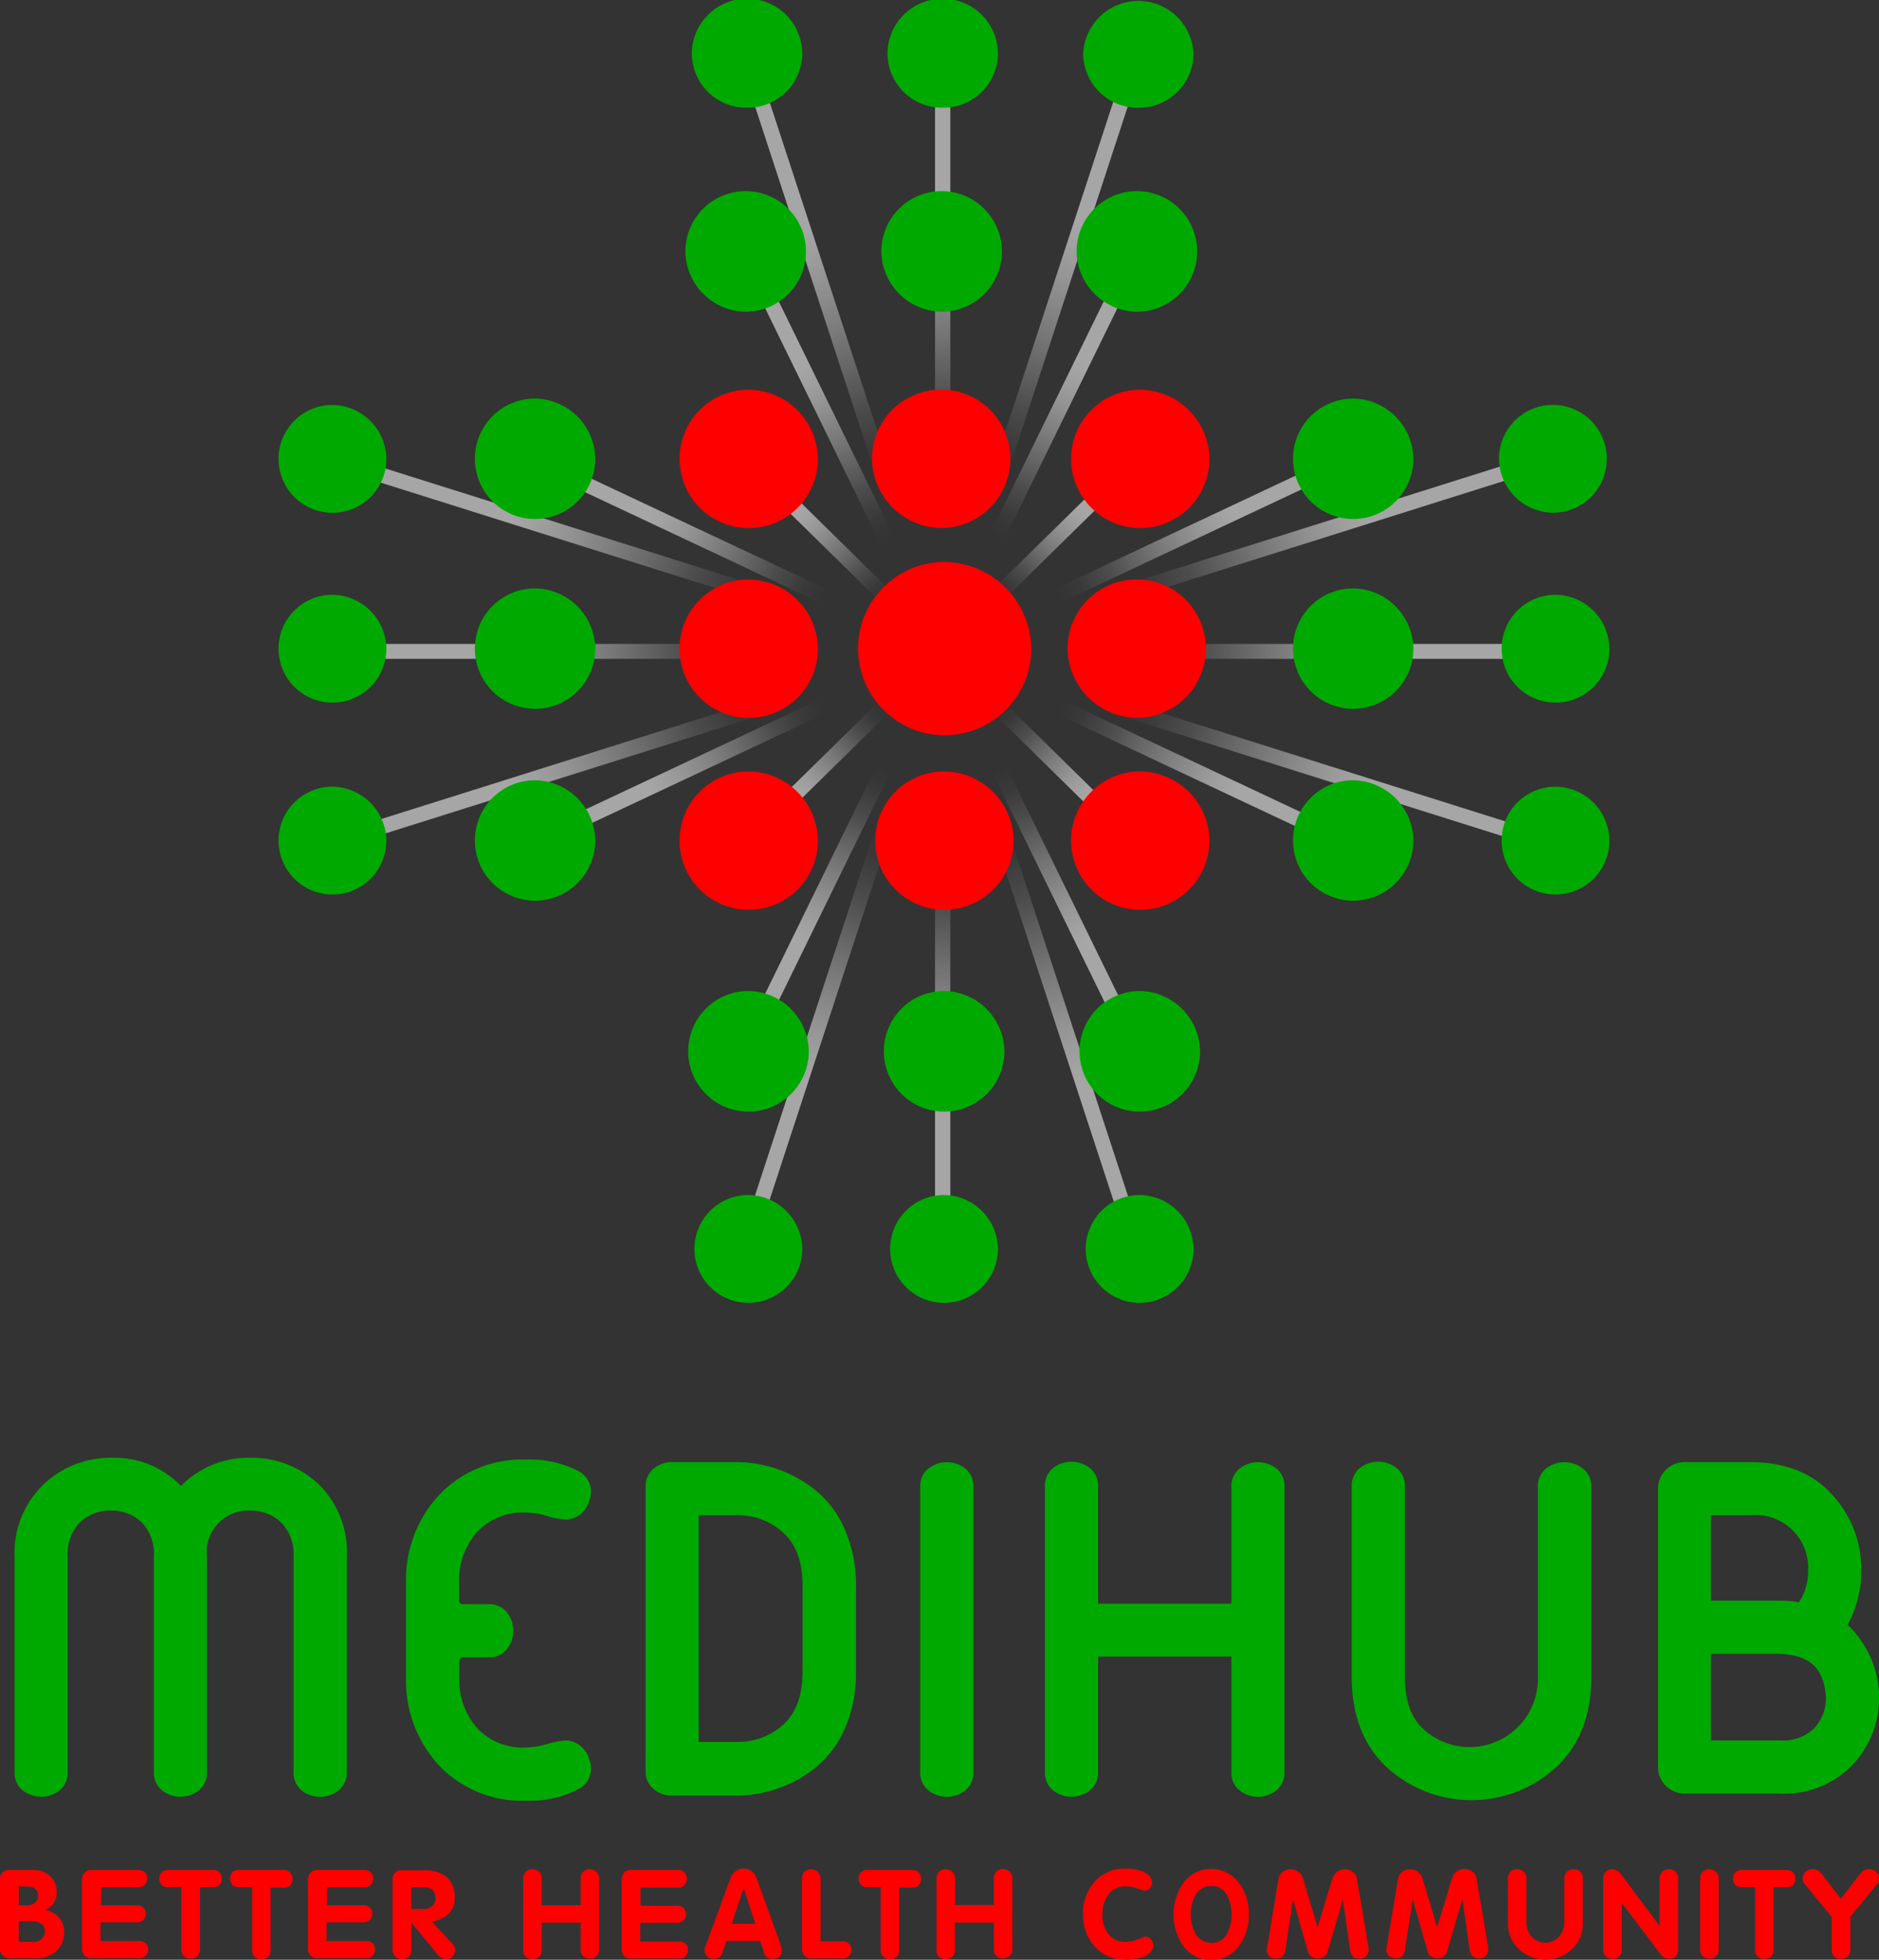 <svg xmlns="http://www.w3.org/2000/svg" xmlns:xlink="http://www.w3.org/1999/xlink" viewBox="0 0 200.41 208.96"><rect x="0" y="0" width="200.41" height="208.96" fill="#333333" stroke="none"/><defs><style>.cls-1{fill:url(#radial-gradient);}.cls-2{fill:url(#radial-gradient-2);}.cls-3{fill:url(#radial-gradient-3);}.cls-4{fill:url(#radial-gradient-4);}.cls-5{fill:url(#radial-gradient-5);}.cls-6{fill:url(#radial-gradient-6);}.cls-7{fill:url(#radial-gradient-7);}.cls-8{fill:url(#radial-gradient-8);}.cls-9{fill:url(#radial-gradient-9);}.cls-10{fill:url(#radial-gradient-10);}.cls-11{fill:url(#radial-gradient-11);}.cls-12{fill:url(#radial-gradient-12);}.cls-13{fill:#00a900;}.cls-14{fill:red;}</style><radialGradient id="radial-gradient" cx="99.38" cy="68.39" r="48.31" gradientTransform="translate(2.18 3.41) scale(0.99 0.97)" gradientUnits="userSpaceOnUse"><stop offset="0.4" stop-color="#fff" stop-opacity="0"/><stop offset="0.47" stop-color="#fcfcfc" stop-opacity="0.03"/><stop offset="0.57" stop-color="#f3f3f3" stop-opacity="0.13"/><stop offset="0.68" stop-color="#e5e5e5" stop-opacity="0.3"/><stop offset="0.8" stop-color="#d0d0d0" stop-opacity="0.52"/><stop offset="0.93" stop-color="#b7b7b7" stop-opacity="0.81"/><stop offset="1" stop-color="#a6a6a6"/></radialGradient><radialGradient id="radial-gradient-2" cx="99.37" cy="68.39" r="48.32" xlink:href="#radial-gradient"/><radialGradient id="radial-gradient-3" cx="99.26" cy="68.41" r="49.71" xlink:href="#radial-gradient"/><radialGradient id="radial-gradient-4" cx="99.26" cy="68.41" r="35.2" xlink:href="#radial-gradient"/><radialGradient id="radial-gradient-5" cx="99.26" cy="68.41" r="21.99" xlink:href="#radial-gradient"/><radialGradient id="radial-gradient-6" cx="99.26" cy="68.41" r="35.19" xlink:href="#radial-gradient"/><radialGradient id="radial-gradient-7" cx="99.26" cy="68.41" r="49" xlink:href="#radial-gradient"/><radialGradient id="radial-gradient-8" cx="99.26" cy="68.27" r="49.71" xlink:href="#radial-gradient"/><radialGradient id="radial-gradient-9" cx="99.26" cy="68.27" r="35.2" xlink:href="#radial-gradient"/><radialGradient id="radial-gradient-10" cx="99.26" cy="68.27" r="21.99" xlink:href="#radial-gradient"/><radialGradient id="radial-gradient-11" cx="99.26" cy="68.27" r="35.19" xlink:href="#radial-gradient"/><radialGradient id="radial-gradient-12" cx="99.26" cy="68.27" r="49" xlink:href="#radial-gradient"/></defs><title>Asset 2</title><g id="Layer_2" data-name="Layer 2"><g id="Layer_1-2" data-name="Layer 1"><rect class="cls-1" x="99.73" y="3.48" width="1.63" height="131.96"/><rect class="cls-2" x="32.91" y="68.66" width="135.25" height="1.59"/><polygon class="cls-3" points="120.7 133.94 78.61 5.49 80.16 5.01 122.25 133.45 120.7 133.94"/><polygon class="cls-4" points="120.64 112.64 78.74 27 80.21 26.31 122.11 111.95 120.64 112.64"/><polygon class="cls-5" points="120.97 90.78 78.73 49.29 79.89 48.17 122.13 89.66 120.97 90.78"/><polygon class="cls-6" points="143.88 90.78 56.27 49.6 56.98 48.17 144.59 89.34 143.88 90.78"/><polygon class="cls-7" points="165 90.65 35.36 49.81 35.86 48.3 165.5 89.14 165 90.65"/><polygon class="cls-8" points="80.16 133.81 78.61 133.32 120.7 4.88 122.25 5.36 80.16 133.81"/><polygon class="cls-9" points="80.21 112.5 78.74 111.82 120.64 26.18 122.11 26.87 80.21 112.5"/><polygon class="cls-10" points="79.89 90.65 78.73 89.53 120.97 48.04 122.13 49.16 79.89 90.65"/><polygon class="cls-11" points="56.98 90.65 56.27 89.21 143.88 48.04 144.59 49.47 56.98 90.65"/><polygon class="cls-12" points="35.86 90.52 35.36 89 165 48.17 165.5 49.68 35.86 90.52"/><path class="cls-13" d="M144.17,42.5a6.42,6.42,0,1,0,6.58,6.42A6.51,6.51,0,0,0,144.17,42.5Z"/><path class="cls-13" d="M144.17,62.74a6.42,6.42,0,1,0,6.58,6.42A6.51,6.51,0,0,0,144.17,62.74Z"/><path class="cls-13" d="M144.17,83.2a6.42,6.42,0,1,0,6.58,6.42A6.51,6.51,0,0,0,144.17,83.2Z"/><path class="cls-13" d="M56.91,83.2a6.42,6.42,0,1,0,6.58,6.42A6.51,6.51,0,0,0,56.91,83.2Z"/><path class="cls-13" d="M56.91,42.5a6.42,6.42,0,1,0,6.58,6.42A6.51,6.51,0,0,0,56.91,42.5Z"/><path class="cls-13" d="M56.91,62.74a6.42,6.42,0,1,0,6.58,6.42A6.51,6.51,0,0,0,56.91,62.74Z"/><path class="cls-13" d="M35.32,83.88a5.75,5.75,0,1,0,5.89,5.74A5.83,5.83,0,0,0,35.32,83.88Z"/><path class="cls-13" d="M35.32,43.18a5.75,5.75,0,1,0,5.89,5.74A5.83,5.83,0,0,0,35.32,43.18Z"/><path class="cls-13" d="M35.32,63.42a5.75,5.75,0,1,0,5.89,5.74A5.82,5.82,0,0,0,35.32,63.42Z"/><path class="cls-13" d="M165.77,54.67a5.75,5.75,0,1,0-5.89-5.75A5.83,5.83,0,0,0,165.77,54.67Z"/><path class="cls-13" d="M165.77,83.88a5.75,5.75,0,1,0,5.89,5.74A5.82,5.82,0,0,0,165.77,83.88Z"/><path class="cls-13" d="M165.77,63.42a5.75,5.75,0,1,0,5.89,5.74A5.82,5.82,0,0,0,165.77,63.42Z"/><path class="cls-14" d="M100.55,59.92A9.24,9.24,0,1,0,110,69.16,9.37,9.37,0,0,0,100.55,59.92Z"/><path class="cls-13" d="M100.55,11.49a5.83,5.83,0,0,0,5.89-5.74,5.89,5.89,0,0,0-11.78,0A5.82,5.82,0,0,0,100.55,11.49Z"/><path class="cls-14" d="M100.55,56.3A7.38,7.38,0,1,0,93,48.92,7.48,7.48,0,0,0,100.55,56.3Z"/><path class="cls-14" d="M100.55,82.25a7.38,7.38,0,1,0,7.56,7.37A7.48,7.48,0,0,0,100.55,82.25Z"/><path class="cls-13" d="M100.55,33.24A6.43,6.43,0,1,0,94,26.81,6.52,6.52,0,0,0,100.55,33.24Z"/><path class="cls-13" d="M100.55,105.67a6.43,6.43,0,1,0,6.58,6.42A6.51,6.51,0,0,0,100.55,105.67Z"/><path class="cls-13" d="M100.55,127.42a5.75,5.75,0,1,0,5.89,5.74A5.82,5.82,0,0,0,100.55,127.42Z"/><path class="cls-13" d="M121.42,11.49a5.82,5.82,0,0,0,5.88-5.74,5.89,5.89,0,0,0-11.77,0A5.82,5.82,0,0,0,121.42,11.49Z"/><path class="cls-14" d="M121.42,76.54a7.38,7.38,0,1,0-7.56-7.38A7.49,7.49,0,0,0,121.42,76.54Z"/><path class="cls-14" d="M121.42,41.55A7.38,7.38,0,1,0,129,48.92,7.48,7.48,0,0,0,121.42,41.55Z"/><path class="cls-14" d="M121.42,82.25A7.38,7.38,0,1,0,129,89.62,7.48,7.48,0,0,0,121.42,82.25Z"/><path class="cls-13" d="M121.42,33.24a6.43,6.43,0,1,0-6.59-6.43A6.52,6.52,0,0,0,121.42,33.24Z"/><path class="cls-13" d="M121.42,127.42a5.75,5.75,0,1,0,5.88,5.74A5.82,5.82,0,0,0,121.42,127.42Z"/><path class="cls-13" d="M121.42,105.67a6.43,6.43,0,1,0,6.58,6.42A6.52,6.52,0,0,0,121.42,105.67Z"/><path class="cls-13" d="M79.68,11.49a5.82,5.82,0,0,0,5.89-5.74,5.89,5.89,0,0,0-11.78,0A5.82,5.82,0,0,0,79.68,11.49Z"/><path class="cls-14" d="M79.68,41.55a7.38,7.38,0,1,0,7.56,7.37A7.48,7.48,0,0,0,79.68,41.55Z"/><path class="cls-14" d="M79.68,82.25a7.38,7.38,0,1,0,7.56,7.37A7.48,7.48,0,0,0,79.68,82.25Z"/><path class="cls-14" d="M79.68,61.79a7.38,7.38,0,1,0,7.56,7.37A7.48,7.48,0,0,0,79.68,61.79Z"/><path class="cls-13" d="M79.68,33.24a6.43,6.43,0,1,0-6.58-6.43A6.52,6.52,0,0,0,79.68,33.24Z"/><path class="cls-13" d="M79.68,127.42a5.75,5.75,0,1,0,5.89,5.74A5.82,5.82,0,0,0,79.68,127.42Z"/><path class="cls-13" d="M79.68,105.67a6.43,6.43,0,1,0,6.58,6.42A6.51,6.51,0,0,0,79.68,105.67Z"/><path class="cls-13" d="M26.71,155.44a10.1,10.1,0,0,0-7.41,3l0,0v0a9.85,9.85,0,0,0-7.43-3,10.31,10.31,0,0,0-7.17,2.79A10.08,10.08,0,0,0,1.56,166v23a2.41,2.41,0,0,0,.92,1.95,3.21,3.21,0,0,0,3.82,0A2.41,2.41,0,0,0,7.22,189V166a4.78,4.78,0,0,1,1.31-3.68,4.59,4.59,0,0,1,3.29-1.25,4.63,4.63,0,0,1,3.29,1.25,4.81,4.81,0,0,1,1.3,3.68v23a2.39,2.39,0,0,0,.93,1.95,3.2,3.2,0,0,0,3.81,0,2.39,2.39,0,0,0,.93-1.95V166a4.42,4.42,0,0,1,4.63-4.93A4.59,4.59,0,0,1,30,162.36,4.78,4.78,0,0,1,31.31,166v23a2.41,2.41,0,0,0,.92,1.95,3.17,3.17,0,0,0,3.82,0A2.42,2.42,0,0,0,37,189V166a10.12,10.12,0,0,0-3.09-7.81A10.35,10.35,0,0,0,26.71,155.44Z"/><path class="cls-13" d="M50.91,163.33a6.63,6.63,0,0,1,5.18-2.05,8.69,8.69,0,0,1,2.19.34,7.92,7.92,0,0,0,2.22.41A2.7,2.7,0,0,0,62.85,160a2.46,2.46,0,0,0-1.13-3.13,11.26,11.26,0,0,0-5.63-1.24,12.19,12.19,0,0,0-9.25,3.77,13.27,13.27,0,0,0-3.53,9.43v10a13.27,13.27,0,0,0,3.53,9.43A12.19,12.19,0,0,0,56.09,192a11.2,11.2,0,0,0,5.62-1.24,2.45,2.45,0,0,0,1.14-3.13,2.73,2.73,0,0,0-2.44-2.06,8.85,8.85,0,0,0-2.13.42,9.17,9.17,0,0,1-2.19.34,6.64,6.64,0,0,1-5.19-2.06A7.69,7.69,0,0,1,49,178.84v-1.55c0-.31.09-.41.13-.45a.31.31,0,0,1,.26-.12h2.77a2.39,2.39,0,0,0,1.94-.92,3,3,0,0,0,.64-1.91,3,3,0,0,0-.63-1.91,2.4,2.4,0,0,0-2-.93H49.37a.36.36,0,0,1-.28-.11.37.37,0,0,1-.11-.28v-1.85A7.69,7.69,0,0,1,50.91,163.33Z"/><path class="cls-13" d="M87.23,159.11h0a13.46,13.46,0,0,0-8.74-3.21H71.7a3,3,0,0,0-1.91.64,2.39,2.39,0,0,0-.93,2v30.34a2.38,2.38,0,0,0,.93,1.94,3,3,0,0,0,1.91.64h6.79a13.44,13.44,0,0,0,4.67-.83,13.21,13.21,0,0,0,4.07-2.37,11,11,0,0,0,3-4.22,14.9,14.9,0,0,0,1.07-5.74v-9.19a14.88,14.88,0,0,0-1.07-5.73A10.9,10.9,0,0,0,87.23,159.11Zm-1.63,9.95v9.19c0,2.5-.66,4.32-2,5.58a7.16,7.16,0,0,1-5.08,1.91h-4V161.57h4a7.16,7.16,0,0,1,5.08,1.91C84.94,164.74,85.6,166.57,85.6,169.06Z"/><path class="cls-13" d="M102.89,156.54a3.2,3.2,0,0,0-3.81,0,2.39,2.39,0,0,0-.93,2V189a2.39,2.39,0,0,0,.93,1.95,3.16,3.16,0,0,0,3.81,0,2.39,2.39,0,0,0,.93-1.95v-30.5A2.39,2.39,0,0,0,102.89,156.54Z"/><path class="cls-13" d="M136.08,156.54a3.2,3.2,0,0,0-3.81,0,2.39,2.39,0,0,0-.93,2V171H117.12V158.49a2.39,2.39,0,0,0-.93-2,3.2,3.2,0,0,0-3.81,0,2.39,2.39,0,0,0-.93,2V189a2.39,2.39,0,0,0,.93,1.95,3.2,3.2,0,0,0,3.81,0,2.39,2.39,0,0,0,.93-1.95V176.64h14.22V189a2.39,2.39,0,0,0,.93,1.95,3.16,3.16,0,0,0,3.81,0A2.39,2.39,0,0,0,137,189v-30.5A2.4,2.4,0,0,0,136.08,156.54Z"/><path class="cls-13" d="M168.77,156.54a3.21,3.21,0,0,0-3.82,0,2.42,2.42,0,0,0-.92,2V178.8a7.29,7.29,0,0,1-12.19,5.59c-1.37-1.24-2-3.1-2-5.68V158.49a2.4,2.4,0,0,0-.93-2,3.21,3.21,0,0,0-3.82,0,2.42,2.42,0,0,0-.92,2V178.8c0,4.14,1.29,7.41,3.83,9.72a13.37,13.37,0,0,0,17.88,0c2.55-2.31,3.85-5.58,3.85-9.72V158.49A2.4,2.4,0,0,0,168.77,156.54Z"/><path class="cls-13" d="M197.06,173.26a12,12,0,0,0,1.46-5.83,11.64,11.64,0,0,0-3.1-8.05c-2.08-2.31-5-3.48-8.75-3.48h-7a2.83,2.83,0,0,0-2.83,2.84v29.67a2.83,2.83,0,0,0,2.83,2.83h10.15a10.1,10.1,0,0,0,7.82-3.11,10.4,10.4,0,0,0,2.78-7.19A10.71,10.71,0,0,0,197.06,173.26Zm-7.25,12.31h-7.32v-9.23h6.91c3.5,0,5.16,1.44,5.34,4.6a4.68,4.68,0,0,1-1.23,3.33A4.75,4.75,0,0,1,189.81,185.57Zm2.07-14.73a12.57,12.57,0,0,0-2.07-.17h-7.32v-9.1h4.18a5.61,5.61,0,0,1,6.18,5.86A6,6,0,0,1,191.88,170.84Z"/><path class="cls-14" d="M0,207.8v-7.43a.92.92,0,0,1,.28-.73,1.09,1.09,0,0,1,.75-.25H3.57a2.56,2.56,0,0,1,1.77.65,2.18,2.18,0,0,1,.71,1.68,2,2,0,0,1-1.21,1.93,2.5,2.5,0,0,1,1.42.79,2.15,2.15,0,0,1,.58,1.48A2.7,2.7,0,0,1,6,208.05a3.2,3.2,0,0,1-2.23.75H1.06a1.09,1.09,0,0,1-.76-.27A.93.93,0,0,1,0,207.8Zm2-6.66v2H3a1.06,1.06,0,0,0,.77-.28,1,1,0,0,0,.29-.78.84.84,0,0,0-.3-.68,1.17,1.17,0,0,0-.76-.24Zm0,3.72v2.2H3.54a1.32,1.32,0,0,0,.89-.31,1.07,1.07,0,0,0,.35-.86.93.93,0,0,0-.35-.75,1.73,1.73,0,0,0-1-.28Z"/><path class="cls-14" d="M8.73,207.8v-7.27A1.3,1.3,0,0,1,9,199.7a.94.94,0,0,1,.78-.31h5a.87.87,0,0,1,.69.27.94.94,0,0,1,.23.63,1,1,0,0,1-.23.66.87.87,0,0,1-.69.27h-4v1.93H14.6a.91.91,0,0,1,.7.26.88.88,0,0,1,.25.63.91.91,0,0,1-.25.65.88.88,0,0,1-.7.28H10.72v2h4.14a.93.93,0,0,1,.7.26.9.9,0,0,1,.26.64.92.92,0,0,1-.26.64.87.87,0,0,1-.7.28H9.74a1,1,0,0,1-.72-.27A1,1,0,0,1,8.73,207.8Z"/><path class="cls-14" d="M19.34,207.85v-6.63H17.89a.82.82,0,0,1-.67-.27,1,1,0,0,1-.23-.66.88.88,0,0,1,.25-.63.83.83,0,0,1,.65-.27h4.86a.85.85,0,0,1,.66.27.92.92,0,0,1,.24.63,1,1,0,0,1-.22.66.84.84,0,0,1-.68.27H21.33v6.63a.95.95,0,0,1-1,1,1,1,0,0,1-.71-.27A1,1,0,0,1,19.34,207.85Z"/><path class="cls-14" d="M26.89,207.85v-6.63H25.43a.83.83,0,0,1-.67-.27,1,1,0,0,1-.22-.66.92.92,0,0,1,.24-.63.83.83,0,0,1,.65-.27H30.3a.83.83,0,0,1,.65.27.93.93,0,0,1,.25.63A1,1,0,0,1,31,201a.82.82,0,0,1-.67.27H28.87v6.63a1,1,0,0,1-.27.76,1,1,0,0,1-.73.27,1,1,0,0,1-.71-.27A1,1,0,0,1,26.89,207.85Z"/><path class="cls-14" d="M32.85,207.8v-7.27a1.25,1.25,0,0,1,.25-.83.92.92,0,0,1,.78-.31h5a.87.87,0,0,1,.69.27.9.9,0,0,1,.24.63,1,1,0,0,1-.24.66.87.87,0,0,1-.69.27h-4v1.93h3.88a.88.88,0,0,1,.95.89.91.91,0,0,1-.25.65.87.87,0,0,1-.7.28H34.83v2H39a.88.88,0,0,1,1,.9,1,1,0,0,1-.25.64.88.88,0,0,1-.7.28H33.85a1,1,0,0,1-.72-.27A1,1,0,0,1,32.85,207.8Z"/><path class="cls-14" d="M41.87,207.85v-7.43a.91.91,0,0,1,1-1H45.2a3.71,3.71,0,0,1,2.42.7,2.86,2.86,0,0,1,.88,2.29,2.18,2.18,0,0,1-.71,1.7,3.12,3.12,0,0,1-1.74.78l2.24,2.41a.88.88,0,0,1,.27.58,1.09,1.09,0,0,1-.28.73.92.92,0,0,1-.7.3,1,1,0,0,1-.4-.09.87.87,0,0,1-.37-.25L43.88,205l0,2.88a1,1,0,0,1-.27.76,1,1,0,0,1-.73.27,1,1,0,0,1-.71-.27A1,1,0,0,1,41.87,207.85Zm2-6.63v2.32H45.2a1.29,1.29,0,0,0,.91-.31,1.1,1.1,0,0,0,.33-.85,1.12,1.12,0,0,0-.33-.87,1.34,1.34,0,0,0-.91-.29Z"/><path class="cls-14" d="M55.8,207.85v-7.51a1,1,0,0,1,.27-.75.92.92,0,0,1,.71-.28,1,1,0,0,1,.72.28,1,1,0,0,1,.28.75v2.81h4.15v-2.81a1,1,0,0,1,.27-.75.93.93,0,0,1,.71-.28,1,1,0,0,1,1,1v7.51a1,1,0,0,1-.27.76,1,1,0,0,1-.73.27,1,1,0,0,1-.71-.27,1,1,0,0,1-.27-.76V205H57.78v2.88a1,1,0,0,1-.27.76,1,1,0,0,1-.73.27,1,1,0,0,1-.71-.27A1,1,0,0,1,55.8,207.85Z"/><path class="cls-14" d="M66.3,207.8v-7.27a1.3,1.3,0,0,1,.25-.83.94.94,0,0,1,.78-.31h5a.84.84,0,0,1,.68.27.9.9,0,0,1,.24.63A1,1,0,0,1,73,201a.84.84,0,0,1-.68.27h-4v1.93h3.89a.91.91,0,0,1,.7.26.88.88,0,0,1,.25.63.91.91,0,0,1-.25.65.88.88,0,0,1-.7.28H68.28v2h4.15a.93.93,0,0,1,.7.26.89.89,0,0,1,.25.64.91.91,0,0,1-.25.64.87.87,0,0,1-.7.28H67.31a1,1,0,0,1-.72-.27A1,1,0,0,1,66.3,207.8Z"/><path class="cls-14" d="M75.25,207.51l2.64-7.19a1.85,1.85,0,0,1,.55-.78,1.36,1.36,0,0,1,.88-.3,1.34,1.34,0,0,1,.86.29,1.65,1.65,0,0,1,.54.79l2.59,7.19c0,.08,0,.17.07.27a1.31,1.31,0,0,1,0,.23.84.84,0,0,1-.26.62.89.89,0,0,1-.64.25.9.9,0,0,1-1-.69l-.4-1.24H77.47l-.4,1.22a1.1,1.1,0,0,1-.33.53,1,1,0,0,1-.62.18,1,1,0,0,1-.69-.26.88.88,0,0,1-.29-.66c0-.11,0-.18,0-.22Zm2.8-2.38h2.51l-1.24-3.83Z"/><path class="cls-14" d="M85.54,207.72v-7.38a1,1,0,0,1,.27-.75.93.93,0,0,1,.71-.28,1,1,0,0,1,1,1V207h2.35a.93.93,0,0,1,.73.3,1,1,0,0,1,.22.65.83.83,0,0,1-.26.61,1,1,0,0,1-.69.26h-3.3a1,1,0,0,1-.76-.28A1.12,1.12,0,0,1,85.54,207.72Z"/><path class="cls-14" d="M93.93,207.85v-6.63H92.48a.84.84,0,0,1-.68-.27,1,1,0,0,1-.22-.66.92.92,0,0,1,.24-.63.85.85,0,0,1,.66-.27h4.86a.83.83,0,0,1,.65.27.88.88,0,0,1,.25.63A1,1,0,0,1,98,201a.82.82,0,0,1-.67.27H95.91v6.63a1,1,0,0,1-.27.76,1,1,0,0,1-.73.27,1,1,0,0,1-.71-.27A1,1,0,0,1,93.93,207.85Z"/><path class="cls-14" d="M99.89,207.85v-7.51a1,1,0,0,1,.27-.75.93.93,0,0,1,.71-.28,1,1,0,0,1,1,1v2.81H106v-2.81a1,1,0,0,1,.27-.75.93.93,0,0,1,.71-.28,1,1,0,0,1,1,1v7.51a1,1,0,0,1-.27.76,1,1,0,0,1-.73.27,1,1,0,0,1-.71-.27,1,1,0,0,1-.27-.76V205h-4.15v2.88a1,1,0,0,1-.27.76,1,1,0,0,1-.73.27,1,1,0,0,1-.71-.27A1,1,0,0,1,99.89,207.85Z"/><path class="cls-14" d="M115.51,204.1a5,5,0,0,1,1.26-3.48,4.26,4.26,0,0,1,3.28-1.38,5,5,0,0,1,1.77.3c.71.27,1.06.66,1.06,1.17a.92.92,0,0,1-.23.63.77.77,0,0,1-.59.25l-1-.31a3.62,3.62,0,0,0-1-.14,2.16,2.16,0,0,0-1.83.86,3.37,3.37,0,0,0-.65,2.12,3.23,3.23,0,0,0,.62,2.07,2.22,2.22,0,0,0,1.86.87,3.1,3.1,0,0,0,1-.17l1.08-.39a.8.8,0,0,1,.66.33,1,1,0,0,1,.21.57c0,.56-.37,1-1.11,1.26a5.28,5.28,0,0,1-1.85.3,4.23,4.23,0,0,1-3.27-1.39A5,5,0,0,1,115.51,204.1Z"/><path class="cls-14" d="M129.18,209a3.56,3.56,0,0,1-2.89-1.39,5.91,5.91,0,0,1,0-6.95,3.69,3.69,0,0,1,5.77,0,5.28,5.28,0,0,1,1.14,3.46,5.36,5.36,0,0,1-1.13,3.47A3.52,3.52,0,0,1,129.18,209Zm0-1.82a1.86,1.86,0,0,0,1.65-.92,4.45,4.45,0,0,0,0-4.25,1.85,1.85,0,0,0-1.65-.91,1.88,1.88,0,0,0-1.64.91,4.42,4.42,0,0,0,0,4.25A1.88,1.88,0,0,0,129.18,207.14Z"/><path class="cls-14" d="M135.14,207.69l1.22-7.37a1.12,1.12,0,0,1,.41-.68,1.32,1.32,0,0,1,.88-.33,1.37,1.37,0,0,1,.85.29,1.28,1.28,0,0,1,.47.67l1.56,5.23,1.59-5.23a1.3,1.3,0,0,1,.46-.65,1.35,1.35,0,0,1,.86-.31,1.32,1.32,0,0,1,.87.31,1.11,1.11,0,0,1,.42.7l1.24,7.37v.24a.93.93,0,0,1-.27.69,1.13,1.13,0,0,1-1.39,0,1.27,1.27,0,0,1-.32-.7l-.76-5.4-1.62,5.55a1.14,1.14,0,0,1-.29.51,1.08,1.08,0,0,1-.76.26,1.12,1.12,0,0,1-.77-.26,1,1,0,0,1-.29-.51l-1.59-5.55-.81,5.4a1.26,1.26,0,0,1-.3.7,1,1,0,0,1-.73.22,1,1,0,0,1-.69-.26.9.9,0,0,1-.27-.69A.7.7,0,0,1,135.14,207.69Z"/><path class="cls-14" d="M147.89,207.69l1.22-7.37a1.12,1.12,0,0,1,.41-.68,1.34,1.34,0,0,1,.88-.33,1.37,1.37,0,0,1,.85.29,1.28,1.28,0,0,1,.47.67l1.56,5.23,1.59-5.23a1.43,1.43,0,0,1,1.32-1,1.32,1.32,0,0,1,.87.31,1.11,1.11,0,0,1,.42.7l1.25,7.37v.24a.94.94,0,0,1-.28.69,1.13,1.13,0,0,1-1.39,0,1.27,1.27,0,0,1-.32-.7l-.76-5.4-1.62,5.55a1.14,1.14,0,0,1-.29.51,1.08,1.08,0,0,1-.76.26,1.14,1.14,0,0,1-.77-.26,1,1,0,0,1-.29-.51l-1.58-5.55-.82,5.4a1.26,1.26,0,0,1-.3.7,1,1,0,0,1-.73.22.94.94,0,0,1-.68-.26.88.88,0,0,1-.28-.69A.7.7,0,0,1,147.89,207.69Z"/><path class="cls-14" d="M160.83,205.05v-4.71a1,1,0,0,1,.27-.75.91.91,0,0,1,.7-.28,1,1,0,0,1,.72.28,1,1,0,0,1,.29.75v4.6a2.28,2.28,0,0,0,.55,1.57,1.88,1.88,0,0,0,1.48.63,1.84,1.84,0,0,0,1.44-.65,2.27,2.27,0,0,0,.57-1.55v-4.6a1,1,0,0,1,.27-.75,1,1,0,0,1,.74-.28.91.91,0,0,1,.7.28,1,1,0,0,1,.27.75v4.71a3.71,3.71,0,0,1-1.17,2.78,4.12,4.12,0,0,1-5.66,0A3.68,3.68,0,0,1,160.83,205.05Z"/><path class="cls-14" d="M171,207.85v-7.51a1,1,0,0,1,.27-.75.93.93,0,0,1,.71-.28,1.08,1.08,0,0,1,.45.12,1,1,0,0,1,.39.31l4.18,5.6,0-5a1,1,0,0,1,.27-.75,1,1,0,0,1,.73-.28.93.93,0,0,1,.71.28,1,1,0,0,1,.27.75v7.51a1,1,0,0,1-.27.76,1,1,0,0,1-1.16.14,1.31,1.31,0,0,1-.4-.32l-4.17-5.52,0,4.94a1,1,0,0,1-.27.76,1,1,0,0,1-.73.27,1,1,0,0,1-.71-.27A1,1,0,0,1,171,207.85Z"/><path class="cls-14" d="M181.33,207.85v-7.51a1,1,0,0,1,.27-.75.93.93,0,0,1,.71-.28,1,1,0,0,1,1,1v7.51a1,1,0,0,1-.27.76,1,1,0,0,1-.73.27,1,1,0,0,1-.71-.27A1,1,0,0,1,181.33,207.85Z"/><path class="cls-14" d="M187.19,207.85v-6.63h-1.46a.82.82,0,0,1-.67-.27,1,1,0,0,1-.23-.66.93.93,0,0,1,.25-.63.83.83,0,0,1,.65-.27h4.86a.84.84,0,0,1,.66.27.92.92,0,0,1,.24.63,1,1,0,0,1-.22.66.84.84,0,0,1-.68.27h-1.42v6.63a1,1,0,0,1-.27.76,1,1,0,0,1-.74.27.94.94,0,0,1-.7-.27A1,1,0,0,1,187.19,207.85Z"/><path class="cls-14" d="M197.35,204.39v3.51a1,1,0,0,1-.23.68,1,1,0,0,1-.78.3.91.91,0,0,1-.73-.28,1.05,1.05,0,0,1-.25-.7v-3.51l-2.9-3.52a1,1,0,0,1-.19-.6.89.89,0,0,1,.29-.68,1,1,0,0,1,.74-.28,1.08,1.08,0,0,1,.93.4l2.11,2.75,2.12-2.75a1.09,1.09,0,0,1,.89-.4,1,1,0,0,1,.76.28.87.87,0,0,1,.3.68,1,1,0,0,1-.18.6Z"/></g></g></svg>